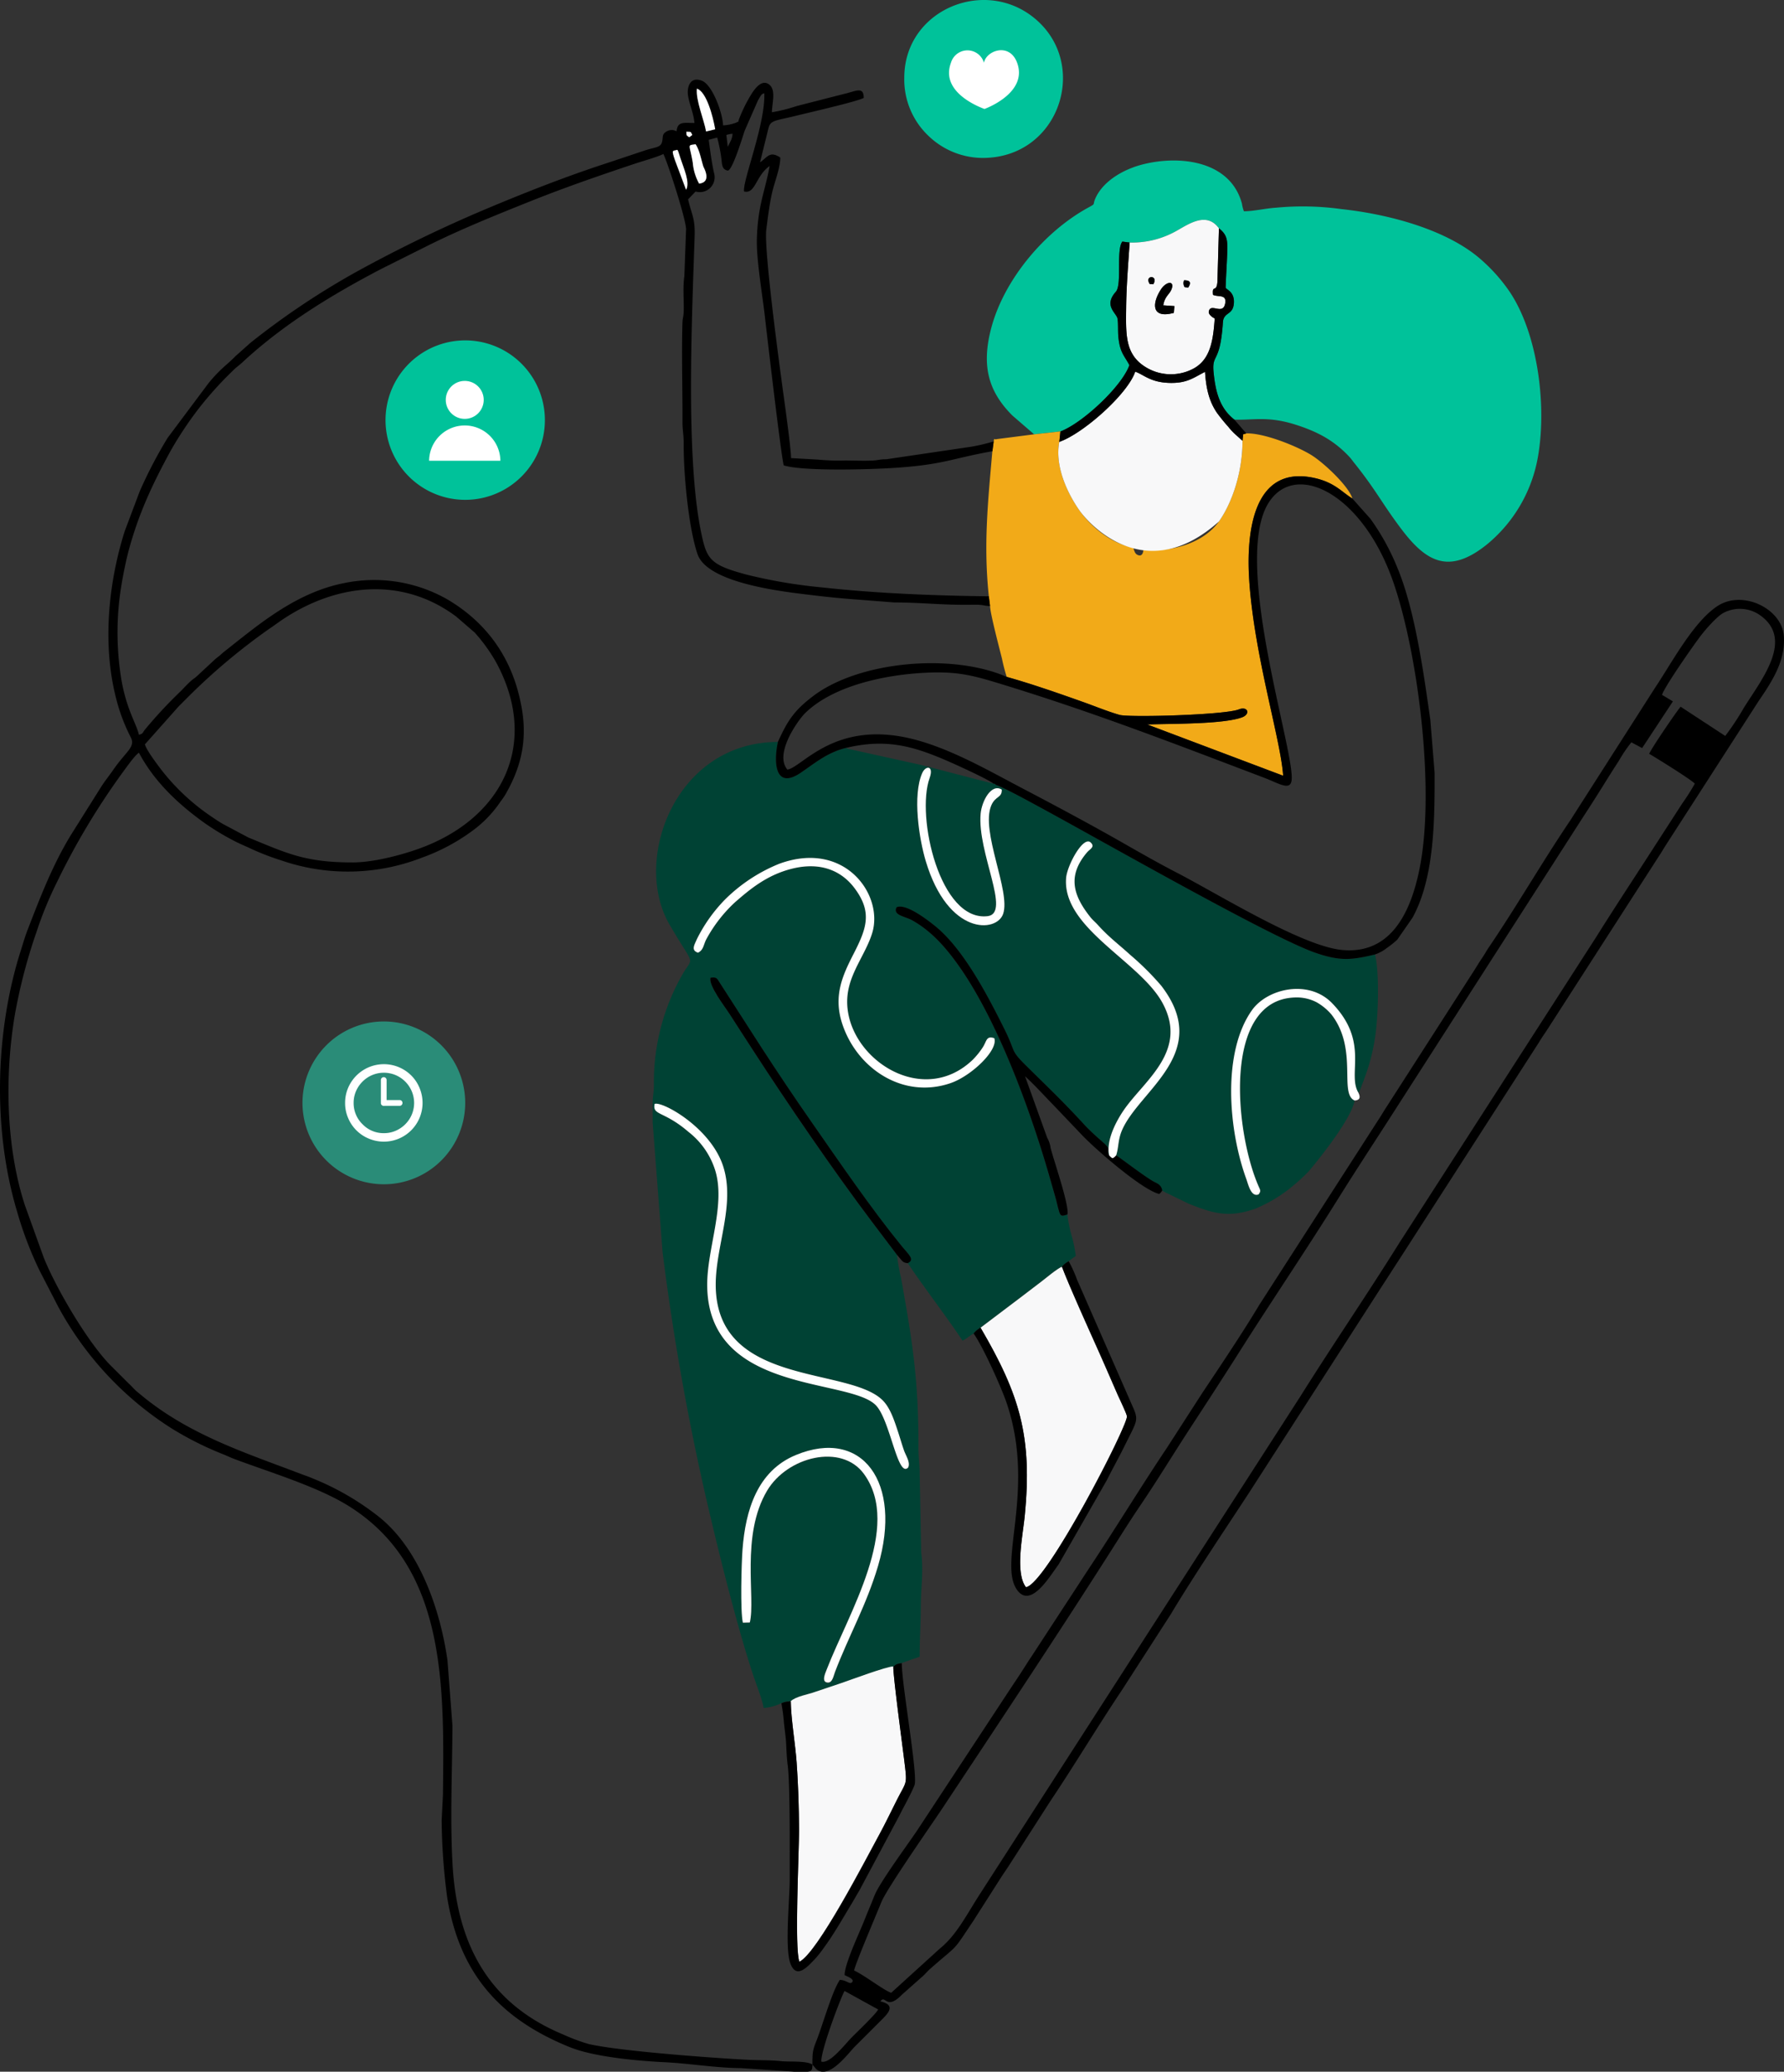<svg xmlns="http://www.w3.org/2000/svg" width="435.999" height="506.042" viewBox="0 0 435.999 506.042">
  <rect x="0" y="0" width="435.999" height="506.042" fill="#333333" stroke="none"/>
  <g id="Group_5321" data-name="Group 5321" transform="translate(8904.001 20919.002)">
    <g id="Group_5289" data-name="Group 5289" transform="translate(-8904 -20899.545)">
      <g id="Group_5090" data-name="Group 5090">
        <path id="Path_1644" data-name="Path 1644" d="M4659.52,5482.56l-1.687.043c-.657-2.854-.349-14.409-.083-17.889.727-9.5,3.574-19.143,13.013-23.049,16.231-6.718,26.129,6.639,20.1,27.1-2.809,9.521-7.175,17.091-10.516,25.892-.38,1-.626,2.615-1.738,2.575-1.676-.059-.65-2.236-.3-3.157,5.273-13.69,18.552-34.876,9.1-47.817-5.491-7.515-18.707-4.229-23.665,4.115-6.5,10.943-2.769,26.188-4.219,32.188Zm-8.5-110.624a19.137,19.137,0,0,0-6.486-9.247c-6.006-5.18-8.847-3.95-8.282-6.816,1.684-.811,13.693,5.688,16.767,15.24,2.991,9.294-1.819,19.391-1.824,28.878-.011,25.05,32.468,19.937,40.8,28.269,1.87,1.871,2.838,4.919,3.806,7.849.489,1.482.9,2.966,1.413,4.41.473,1.334,1.593,2.89,1.017,4.143-2.6,2.731-4.391-11.709-7.959-15.254-6.73-6.686-41.147-2.705-41.159-29.416,0-8.953,4.607-19.643,1.907-28.062Zm-4.166-53.013c-1.717-.614-.927-1.788-.239-3.37a37.922,37.922,0,0,1,6.91-9.687,40.052,40.052,0,0,1,13.182-8.665c16.047-5.88,25.573,7.6,22.733,16.891-1.635,5.35-5.784,9.943-6.1,16-.734,14.048,18.061,27.03,30.66,14.979a19.1,19.1,0,0,0,2.47-3.062c.961-1.47.828-2.892,2.8-2.2,1.019,2.931-5.62,9.219-10.653,10.959-11.654,4.028-22.978-3.593-26.528-14.561-2.2-6.789.126-11.787,2.811-17.028,3.172-6.194,4.616-10.155.226-16.016-3.126-4.175-8.23-6.563-15.431-4.726-6.088,1.554-10.216,5.057-13.739,8.117a34.908,34.908,0,0,0-7.119,9.183c-.668,1.365-.638,2.535-1.979,3.185Zm74.243-39.848c.056,2.085-1.551,1.5-2.553,3.839-2.711,6.321,4.766,20.971,2.894,26.5-1.578,4.66-13.464,5.329-18.915-12.876-1.646-5.5-3.262-16.04-.873-21.491.862-1.967,2.907-1.853,1.811,1.211-3.356,9.374,2.518,35.126,14.184,33.727,5.813-.7-2.6-15.524-1.705-25.06.29-3.074,2.62-7.434,5.16-5.854Zm-53.851,223.142a4.565,4.565,0,0,1,2.29-.443c1.323-1.23,4.175-1.665,6.029-2.285,2.173-.726,4.14-1.387,6.321-2.128,2.115-.719,11.235-4.126,12.7-4.049.76-.715,1-.663,2.081-.914l4.37-1.52c0-4.434.275-8.183.28-12.827.006-3.667.7-8.168.09-12.6l-.366-19.151c.013-2.35-.3-3.833-.3-6.4.021-16.965-1.485-26-4.246-41.488a55.8,55.8,0,0,1-1.021-5.7l-6.139-8.113c-9.376-12.429-20.6-28.823-29.109-41.965-1.859-2.871-3.723-5.725-5.606-8.677-1.123-1.759-5.263-7.048-4.7-8.919,1.424-.212,1.552.08,2.233,1.194l10.272,15.955c4,6.154,7.892,11.96,12.059,17.935,6.88,9.862,14.594,21.2,22.206,30.527,1.607,1.972,3.253,3.252,1.429,4.1,4.031,6,9.021,12.392,13.4,18.934,1.063-.562,1.646-1.136,2.68-1.748a5.707,5.707,0,0,1,1.705-1.415l9.8-7.415c1.631-1.233,3.241-2.472,4.954-3.78,1.179-.9,4.017-3.29,5.133-3.7a5.246,5.246,0,0,1,1.649-1.324c.58-.466,1.241-.959,1.749-1.3a33.43,33.43,0,0,0-1.041-5.076,31.753,31.753,0,0,1-1-5.071c-1.542.5-1.712.474-2.151-1.1-.306-1.1-.479-1.965-.773-3.008-.548-1.93-1.057-3.707-1.626-5.672-4.707-16.237-12.692-37.91-22.194-51.21-3.177-4.446-6.634-8.315-11.257-10.887-1.706-.948-4.747-1.195-3.769-3.154,2.382-1.07,8.094,3.525,9.369,4.548,6.971,5.594,12.867,16.953,17,25.24,2.881,5.777,1.262,4.928,5.325,8.944,5.123,5.063,8.983,8.7,14.044,14.221,2.22,2.42,4.715,4.373,5.39,5.1,1.242,1.332.051,1.331.831,2.555-.881-3.993,2.22-9.186,3.863-11.481,5.051-7.049,15.5-14.241,9.11-25.842-5.578-10.131-24.537-18.235-23.5-30.459.267-3.134,4.261-10.457,6.043-8.592,1.063,1.041-.255,1.57-.9,2.327-4.856,5.681-3.509,10.469.771,15.851.609.767,1.2,1.214,1.849,1.931,2.693,2.992,5.166,4.79,7.882,7.278a67.482,67.482,0,0,1,7.6,7.548c12.645,16.422-5.4,25.5-9.6,35.333-1.02,2.393-.775,4.229-1.423,6.11.869.477,6.008,4.474,8.819,6.19,1.054.644,2.172.826,2.454,2.356a8.112,8.112,0,0,0,1.4.773l5.1,2.477c6.239,2.5,9.867,3.428,16.182,1.235a35.1,35.1,0,0,0,9.424-5.723,43.308,43.308,0,0,0,3.774-3.508c3.252-3.89,10.271-12.762,11.155-17.2-3.944-1.588.9-12.507-5.7-21.008A13.509,13.509,0,0,0,4798,5331a10.615,10.615,0,0,0-5.466-1.138c-17.43.777-14.524,32.571-8.747,45.948.485,1.124.709,1.3.069,2.141-1.848.72-2.478-2.318-3.033-3.854-4.41-12.18-5.842-30.945,1.436-41.163,3.74-5.252,13.815-7.622,19.564-1.689,9.194,9.489,3.642,17.208,6.416,21.842.266-.306.114.021.461-.706.074-.156.263-.712.311-.854.317-.906.427-1.08.723-1.9.41-1.136.847-2.409,1.235-3.717a50.056,50.056,0,0,0,1.617-8.288c.528-4.664.792-14.069-.268-18.285-5.91,1.418-8.587,1.63-14.507-.393-10.852-3.709-53.038-27.812-66.926-35.319-2.12-1.145-9.471-5.2-11.2-5.688l-.293-.306h-.29l-8.8-2.264c-3.02-.776-6.09-1.6-9.027-2.334l-17.175-3.8a4.2,4.2,0,0,1-.478-.1l-.642-.229c-4.626,1.112-7.915,3.988-11.08,6.1-6.1,4.075-6.633-2.287-5.51-7.566-25.018,0-35.675,28.764-26.511,44.558,6.154,10.606,5.941,7.585,3.282,12.047a53.086,53.086,0,0,0-7.08,27c.018,2.044-.3,2.768-.3,4.647v4.681l2.424,31.658a603.8,603.8,0,0,0,11.92,65.567c2.633,11.131,6.785,27.522,10.387,38.262.567,1.689,2.241,5.982,2.37,7.536a11.541,11.541,0,0,0,4.366-1.187Z" transform="translate(-4476.277 -5105.662)" fill="#004234" fill-rule="evenodd"/>
        <path id="Path_1646" data-name="Path 1646" d="M7021.04,1206.16l6.418-.7c5.4-2.028,15.05-11.039,16.861-16.206-1.333-2.5-2.282-2.992-2.691-6.88-.136-1.293-.013-3.4-.208-4.473-.256-1.409-3.471-3.132-.416-6.56,1.571-1.764.047-10.243,1.592-12.263l1.794.239a22.176,22.176,0,0,0,11.821-3.061c3.121-1.787,7.111-4.341,9.994-.415,2.114,1.657,2.138,3.01,2.015,6.321-.1,2.737-.293,5.43-.381,8.157.181.543,2.175.965,2.019,3.734-.163,2.888-2.148,2.225-2.616,4.228-.052.221-.1,1.069-.126,1.348-.745,9.389-2.685,6.739-2.213,11.465.462,4.624,1.462,8.669,5.077,11.478,4.646.166,8.225-.938,15.114,1.281,5.428,1.748,9.4,3.93,13.074,7.9a14.3,14.3,0,0,1,.9,1.137c5.407,6.7,6.9,9.983,11.525,16.148,6.1,8.141,11.685,11.643,21.187,3.957a35.577,35.577,0,0,0,12.4-21.39c2.286-13.156-.269-31.552-7.828-41.537a41.471,41.471,0,0,0-6.005-6.521c-8.184-7.278-22.376-11.132-34.2-12.4a68.8,68.8,0,0,0-15.971-.342c-2.514.154-5.537.874-7.865.874a8.3,8.3,0,0,1-.479-1.851c-2.808-10.492-15.184-11.936-24.345-9.573-4.727,1.219-9.382,4.008-11.309,7.918-1.086,2.207.194,1.447-2,2.656-10.719,5.893-20.522,17.62-23.624,29.394-2.366,8.982-.873,15.3,5.172,21.344Z" transform="translate(-6768.307 -1119.529)" fill="#00c29a" fill-rule="evenodd"/>
        <path id="Path_1648" data-name="Path 1648" d="M7017.57,3063.68l-9.028,1.158c-1.119.275-.588-.542-.866.58l-.318,2.4c-1.066,12.292-2.2,22.873-.857,35.428l.3,2.37c.017,1.777,2.33,10.522,2.9,12.817a45.81,45.81,0,0,0,1.165,4.493c6.082,1.706,12.572,3.974,18.548,6.089,2.943,1.042,6.14,2.364,9.036,3.194,2.322.667,25.655.034,29.152-1.34,2.2-.864,2.936,1.15.767,1.945-4.67,1.71-17.507,1.521-23.15,1.735l33.217,12.522c-.6-8.906-7.046-29.236-8.285-47.639-.745-11.077.594-28.694,16.222-25.02,4.759,1.119,6.5,3.461,8.973,4.937-.87-2.99-7.1-8.862-10.208-10.717-3.756-2.244-11.5-5.3-15.719-5.177l-.765.213-.17,1.582c.036,7.288-2.324,14.86-5.739,19.7-3.336,4.73-10.385,7.562-18.473,6.962-.058.846-.411,1.682-1.4,1.231-.714-.324-.779-.963-1.089-1.789-5.933-1.136-10.675-5.612-13.121-9.071-2.61-3.69-6.149-10.512-4.938-16.766l.266-2.542Z" transform="translate(-6764.836 -2977.051)" fill="#f2aa18" fill-rule="evenodd"/>
        <path id="Path_1650" data-name="Path 1650" d="M86.1,756.674c-11.747,0-16.223-2.356-25.385-6.076l-6.277-3.336c-1.071-.638-1.809-1.121-2.831-1.83A52.89,52.89,0,0,1,39.162,733.7c-.923-1.236-3.366-4.448-3.745-5.868l8.229-9.249,2.913-2.913A151.96,151.96,0,0,1,65.6,699.754c1.273-.84,2.143-1.529,3.434-2.392,13.154-8.792,29.189-10.652,42.459-.74l4.533,3.915a41.627,41.627,0,0,1,5.139,7.1c10.916,19.927,1.768,38.844-19.947,46.09-3.9,1.3-10.074,2.95-15.111,2.95ZM197.266,1052.06h-3.1c-.2-.012-.382-.026-.53-.043l-12.561-.839c-6.115-.04-12.494-1.139-18.657-1.443-6.757-.333-17.242-1.29-23.134-3.667-16.959-6.841-27.011-17.87-30.007-36.7a150.664,150.664,0,0,1-1.335-18.765l.31-6.113c.337-27.28.657-55.765-22.964-70.569-7.741-4.851-19.692-8.377-28.277-11.632-.8-.3-1.485-.659-2.454-1.042A79.217,79.217,0,0,1,43.4,895.8c-.748-.442-1.267-.743-1.988-1.217a80.59,80.59,0,0,1-27.165-29.349L9.685,856.4a90.031,90.031,0,0,1-5.543-14.56c-6.206-20.823-5.062-44.859.942-63.646.6-1.878.958-3.219,1.661-5.039,3.067-7.934,6.076-15.762,10.483-23.018l7.643-12.166c.973-1.463,1.809-2.467,2.8-3.9,3.159-4.59,5.529-5.57,4.273-7.986A44.509,44.509,0,0,1,28.3,716.3c-3.337-13.217-1.725-28.235,2.195-40.578l3.669-9.732a110.644,110.644,0,0,1,6.8-13.012l10.1-13.5c3.022-3.609,4.134-4.066,6.571-6.538l3.541-3.159a188.477,188.477,0,0,1,26-17.409,340.232,340.232,0,0,1,31.393-15.217c9.546-4.009,19-7.745,28.9-11.012,3.464-1.144,6.741-2.244,10.053-3.348,2.7-.9,4.055-.652,4.339-2.361.193-1.164-.045-1.6.96-2.253a2.436,2.436,0,0,1,2.53-.084c.208-2.5,1.818-2.039,4.37-2.039-.2-2.34-1.161-4.3-1.559-6.62-.336-1.964.407-4.892,3.4-3.687,2.63,1.058,5.086,8.059,5.149,10.889a10.392,10.392,0,0,0,3.145-.641c1.075-.557.3.158.871-1.168a36.444,36.444,0,0,1,3.14-6.182c.883-1.31,2.62-3.493,4.344-1.769,1.434,1.434.443,4.5.443,6.557a39.646,39.646,0,0,0,6.059-1.515l11.6-2.97c2.873-.651,4.777-1.932,4.777.99-1.721.911-13.581,3.618-16.372,4.311-5.38,1.336-6.441,1.038-6.951,3.245l-2.021,8.175c1.791-1.2,2.347-2.91,4.952-1.165,0,2.533-1.373,5.888-1.984,8.5-.66,2.827-1.06,6.184-1.434,9.053-.625,4.795,3.133,32.391,3.8,37.413.345,2.614,2.243,15.823,2.243,18.44l6.62.371a51.867,51.867,0,0,0,6.488.212c2.232,0,4.8.12,6.993,0,1.326-.072,1.587-.307,3.2-.3l20.815-3.072a48.206,48.206,0,0,0,5.421-1.289l-.318,2.4c-10.092,1.784-11.781,3.262-23.878,4.063-5.927.393-22.169.885-27.12-.6-.683-2.464-4.288-33.551-4.651-36.7-.608-5.264-2.063-13.63-1.917-18.682.241-8.311,2.063-11.738,3.113-17.746-3.428,2.4-3.423,6.893-6.244,6.224-.443-2.461,5.233-16.423,4.946-23.99-.7.191-.659.229-1.561,1.763l-3.2,7.29c-.374,1-2.934,9.654-4.139,9.833-1.645-.289-1.373-1.728-1.678-3.576a40.2,40.2,0,0,0-.929-4.5l-2.075.551c.352,2.65.747,5.766,1.336,8.264A3.628,3.628,0,0,1,170,592.8l-1.836,1.905c.862,3.781,1.749,4.544,1.6,9.03-.686,20.481-2.167,53.981,1.539,72.079,1.386,6.768,2.081,8.117,11.045,10.533a124.251,124.251,0,0,0,18.489,3.145c13.252,1.46,27.348,2.018,40.826,2.178l.3,2.37c-1.451,0-1.444-.257-2.913-.3-.944-.028-1.969.009-2.923.01-6.614,0-11.443-.578-17.488-.573l-11.082-.862c-3.833-.3-7.326-.708-10.809-1.134-6.718-.821-23.958-2.947-26.288-9.835-2.182-6.452-3.416-19.518-3.369-26.927.014-2.221-.309-3.237-.3-5.529.041-7.883-.242-16.064-.008-23.9.043-1.438.267-1.456.31-2.894.084-2.8-.25-5.877.159-8.58l.426-11.541c-.066-2.49-4.364-15.877-5.547-18.341-1.672.8-4.879,1.674-6.737,2.294-8.624,2.874-17.307,5.868-25.723,9.234-8.313,3.325-16.58,6.649-24.632,10.616L93.386,611.6c-12.115,6.306-24.126,13.608-34.156,22.94-.872.811-1.43,1.119-2.335,2.035a86.771,86.771,0,0,0-8.291,9.187,89.129,89.129,0,0,0-6.974,10.5c-4.442,8.153-7.816,15.337-10.3,24.659a98.718,98.718,0,0,0-2.089,11.02,70.66,70.66,0,0,0,.466,20.322c1.3,7.257,3.584,10.385,4.247,13.231,1.055-.282.846-.461,1.421-1.2a110.953,110.953,0,0,1,8.7-9.36c.9-.9,1.694-1.8,2.624-2.62.621-.547.83-.583,1.458-1.164l3.928-3.647a12.476,12.476,0,0,1,1.426-1.2c.516-.417.671-.628,1.248-1.082,3.849-3.025,7.536-6.06,11.583-8.808,5.364-3.643,11.133-6.655,17.684-7.951a36.16,36.16,0,0,1,25.074,3.827c9.637,5.595,16.43,14.45,18.5,27.239,1.309,8.1-.612,14.543-4.118,20.62A16.032,16.032,0,0,1,122.4,741.7a28.588,28.588,0,0,1-6,6.53,47.96,47.96,0,0,1-13.156,7.236A49.9,49.9,0,0,1,68.8,756.2a62.772,62.772,0,0,1-7.366-2.83c-1.3-.624-2.393-1.051-3.593-1.65a60.528,60.528,0,0,1-9.363-5.784c-5.8-4.356-11.061-9.521-14.523-16.064-1.082.725-3,3.52-3.954,4.785a175.778,175.778,0,0,0-16.05,26.772A91.674,91.674,0,0,0,8.942,773.6a132.884,132.884,0,0,0-5.361,20.566c-2.52,15.271-2.017,32.434,2.519,46.3L10.656,853.1c2.836,7.2,10.654,20.664,16.38,26.442l4.373,4.366c.844.743,1.353,1.462,2.216,2.153s1.354,1.134,2.247,1.831C47.281,896.8,60.1,900.93,73.41,905.992c1.222.465,2.01.708,3.163,1.206a65.515,65.515,0,0,1,16.191,9.445c9.682,7.815,14.814,22.354,16.6,34.964l1.217,15.97c-.065,11.377-.593,22.469,0,33.505,1.037,19.481,8.563,34.181,26.922,41.826a47.737,47.737,0,0,0,6.356,2.383c7.315,1.7,29.579,3.373,38.966,3.856,2.623.135,5.525.042,8.115.333,1.869.209,6.141-.157,7.617.831-.03,1.342-.176,1.651-1.284,1.748ZM166.31,584.707c.789,2.419,2.4,5.945,1.36,7.663l-2.7-7.2c-.961-2.75-.384-2.142-.21-2.394C165.8,582.716,165.4,581.915,166.31,584.707Zm5.589,1.99c.094.3,2.182,3.788-1.038,4.174a12.8,12.8,0,0,1-1.552-5.119c-.8-4.692-1.445-4.17.692-4.5.983,1.465,1.326,3.648,1.9,5.448Zm7.132-8.011a4.357,4.357,0,0,1-.4,1.64l-.766,1.564-.345-2.906a7.321,7.321,0,0,1,1.51-.3Zm-10.346.7c-.042.031-.186.11-.271.156-.777-.572-.616-.388-.681-1.347,1.4.054.969-.065,1.459.784ZM179.031,578.686Zm-6.472-.552c-.48-2.8-2.579-7.732-2.236-10.465,2.343.749,3.927,6.8,4.466,9.929Z" transform="translate(-0.002 -565.475)" fill-rule="evenodd"/>
        <path id="Path_1651" data-name="Path 1651" d="M5772.84,4616c-.19-2.729,5-16.317,5.675-17.261l8.2,4.519c-.393.99-5.617,5.946-6.562,6.936C5778.2,4612.24,5774.9,4616.54,5772.84,4616Zm.683,2.464h-.5a2.478,2.478,0,0,1-1.433-.646l-.94-1.1c0-3.229.1-3.542,1.042-5.95,1.52-3.891,3.753-11.888,5.659-14.733,1.665.037,2.38,1.18,2.959.6.789-.789-1.2-1.453-1.793-1.766,0-2.737,3.543-10.168,4.7-13.067.848-2.119,1.731-4.21,2.618-6.414,1.288-3.2,8.32-12.719,10.508-16l22.779-34.609c.659-.985,1.09-1.631,1.749-2.621,1.234-1.85,2.219-3.486,3.437-5.3l13.927-21.32c6.489-9.772,12.579-19.794,19.106-29.542l8.68-13.46c4.313-6.444,9.919-14.8,13.854-21.393l29.439-45.719c.591-.891,1.052-1.741,1.686-2.685l20.742-32.276c.611-.912,1.071-1.688,1.69-2.679s1.092-1.6,1.712-2.658c.606-1.028,1.065-1.656,1.726-2.643,6.535-9.765,12.419-19.926,18.992-29.657l20.683-32.336c4.167-6.208,9.363-16.1,15.252-20,6.183-4.091,15.75.58,16.261,7.245.393,5.132-1.934,9.464-4.419,13.336-.606.943-1.123,1.683-1.752,2.618l-22.492,34.9c-.649.992-1.042,1.726-1.685,2.685l-27.731,43.056c-.662.986-1.121,1.616-1.727,2.644l-34.57,53.7c-1.167,1.759-2.236,3.493-3.44,5.3l-32.856,51.041c-5.934,9.066-13.793,20.743-19.068,29.579l-12.1,18.774c-5.942,8.874-11.412,18.051-17.363,26.916l-10.369,16.14c-.627.936-1.145,1.675-1.75,2.619l-6.814,10.665c-5.307,7.906-3.195,5.207-10.5,11.639-.843.743-1.352,1.463-2.217,2.153l-4.632,4.106c-3.974,4.072-3.991-.13-5.315,1.677,3.588.835,2.254,2.563.51,4.3l-6.849,6.842c-1.49,1.591-4.66,5.781-7.4,6.031Zm204.76-336.319c.831-2.312,7.417-11.683,9.176-14.045,1.281-1.721,4.046-4.918,5.74-5.912a8.608,8.608,0,0,1,8.741.3c8.918,5.91.655,15.917-3.66,22.836a63.33,63.33,0,0,1-4.539,6.861l-10.907-7.138c-1.044,1.217-7.206,10.246-7.677,11.514.448.207,10.4,6.336,11.146,7.287a54.245,54.245,0,0,1-3.09,4.863l-9.03,13.973c-4.063,6.268-8.035,12.317-11.977,18.616l-48.158,74.779c-7.875,12.617-16.183,24.735-24.1,37.358l-78.3,121.533c-3.362,5.2-5.726,10.083-9.873,13.435l-11.875,10.786c-1.88-.661-6.5-4.276-9.063-5.451.531-2.216,5.2-13.073,6.662-16.7,1.361-3.368,12.387-19.1,15.049-23.117,13.715-20.7,29.05-43.718,42.407-64.784,1.938-3.057,3.873-6.1,5.963-9.184,4.082-6.023,7.925-12.362,11.994-18.6s8.063-12.367,12-18.586c7.926-12.513,16.271-24.8,24.1-37.351,3.936-6.306,7.891-12.349,11.954-18.645l47.847-74.488c2.032-3.112,4.072-6.31,6.008-9.441,1.008-1.629,1.9-3,2.945-4.632a35.373,35.373,0,0,1,3.03-4.467l2.635,1.4,7.516-11.4Z" transform="translate(-5572.104 -4131.881)" fill-rule="evenodd"/>
        <path id="Path_1652" data-name="Path 1652" d="M7517.37,2655.43c-1.211,6.253,2.33,13.075,4.938,16.766,2.446,3.459,16.206,18.673,34.088,2.666,3.415-4.842,5.775-12.414,5.739-19.7l-1.875-1.684a13.751,13.751,0,0,1-1.534-1.669,45.531,45.531,0,0,1-2.873-3.539c-1.882-2.812-2.6-5.846-2.871-9.942-2.844,1.439-4.363,2.781-8.563,2.7-4.753-.095-6.356-2-8.5-2.748C7534.14,2643.66,7523.33,2653.34,7517.37,2655.43Z" transform="translate(-7258.485 -2566.953)" fill="#f8f8f9" fill-rule="evenodd"/>
        <path id="Path_1653" data-name="Path 1653" d="M6964.87,9007.72c9.6,16.394,12.7,26.615,10.8,46.014-.471,4.787-2.418,13.871.31,17.377,4.976-.747,25.046-39.75,24.671-41.773-.146-.79-1.857-4.314-2.3-5.332-1.509-3.438-2.985-6.885-4.528-10.333-2.258-5.049-7.329-16.24-9.054-20.847-1.116.41-3.955,2.8-5.132,3.7-1.714,1.307-3.324,2.546-4.956,3.778Z" transform="translate(-6725.233 -8702.866)" fill="#f8f8f9" fill-rule="evenodd"/>
        <path id="Path_1654" data-name="Path 1654" d="M5617.09,11840.5c.045,4.321,1.106,10.348,1.434,15.019.378,5.4.558,10.891.579,16.324s-1.163,29.247.1,32.273c4.343-2.072,15.952-24.5,19.522-31.066,1.428-2.627,2.806-5.491,4.224-8.313,2.5-4.971,2.643-3.591,1.875-9.8-.5-4.091-2.67-20.13-2.681-22.9-1.464-.078-10.583,3.33-12.7,4.049-2.181.74-4.147,1.4-6.32,2.128C5621.27,11838.9,5618.41,11839.3,5617.09,11840.5Z" transform="translate(-5423.824 -11444.439)" fill="#f8f8f9" fill-rule="evenodd"/>
        <path id="Path_1656" data-name="Path 1656" d="M5514.64,3452.6c-3.3-3.88,2.644-12.128,4.327-13.78,6.92-6.783,19.774-9.452,29.755-9.891,7.117-.312,10.845.552,17.092,2.449,23.325,7.081,43.244,14.827,65.346,23.218,3.506,1.331,6.191,3.152,6.672.844,1.248-5.992-14.409-52.748-5.833-67.6,6.315-10.936,23.046-3.087,30.7,18.9,6.032,17.336,10.28,50.547,6.488,69.818-2.08,10.574-6.869,21.268-19.01,20.1-9.83-.95-30.149-13.591-40.232-18.808-4.277-2.213-8.521-4.61-12.584-6.935-8.3-4.747-16.936-9.363-25.491-13.843-7.93-4.152-17.713-9.848-27.217-12.082-18.667-4.387-26.43,7.106-30.013,7.61Zm53.6-22.645c-13.421-5.858-36.071-3.846-47.32,4.7-4.616,3.508-6.237,5.966-8.6,11.2-1.121,5.279-.588,11.64,5.509,7.564,3.166-2.115,6.456-4.992,11.082-6.1,10.283-2.478,17.111-.287,26.222,3.778,1.516.677,8.766,3.978,9.9,4.952h.292l.291.306c1.732.485,9.083,4.544,11.2,5.689,13.886,7.507,56.075,31.609,66.925,35.318,5.92,2.023,8.6,1.811,14.507.393a9.6,9.6,0,0,0,2.861-1.553,22.081,22.081,0,0,0,2.591-2.069l3.7-5.328c5.373-9.739,5.436-23.749,5.419-35.383l-1.046-12.937c-1.616-11.312-3.733-26.923-8.117-37.326a56.944,56.944,0,0,0-6.531-11.821l-4.416-4.955c-2.468-1.476-4.214-3.817-8.973-4.936-15.627-3.675-16.966,13.943-16.221,25.02,1.238,18.4,7.688,38.733,8.285,47.638l-33.216-12.521c5.644-.214,18.48-.025,23.15-1.735,2.17-.8,1.434-2.809-.768-1.946-3.5,1.374-26.83,2.007-29.153,1.34-2.894-.831-6.092-2.153-9.035-3.194-5.969-2.119-12.459-4.389-18.539-6.089Z" transform="translate(-5322.208 -3284.077)" fill-rule="evenodd"/>
        <path id="Path_1657" data-name="Path 1657" d="M8010.05,1583.51c-5.588,1.515-5.345-2.4-3.142-5.756,1.3-1.971,3.363-2.171,2.6-.078-.49,1.349-1.666,1.7-2.053,3.985l2.73.189Zm2.647-6.282a1.783,1.783,0,0,1-.146-1.671c1.687-.027,1.69.735,1.007,1.764Zm-8.539-.767c-1.44-2.232,2.274-2.263.875.051Zm-4.907-10.131c-.356,5.373-.8,10.533-.861,15.954-.074,6.073-.217,10.5,3.534,13.6a11.735,11.735,0,0,0,12.964,1.211c3.984-2.186,4.772-6.579,5.14-12.189-.06-.054-.161-.2-.193-.144-.01.017-1.37-.755-1.248-1.546.346-2.266,3.367.873,3.967-1.854.556-2.521-1.641-1.64-2.933-2.263-.278-2.634.871-.373,1.076-3.2l.368-13.048c-2.883-3.926-6.873-1.372-9.993.415a22.179,22.179,0,0,1-11.822,3.064Z" transform="translate(-7723.17 -1526.543)" fill="#f8f8f9" fill-rule="evenodd"/>
        <path id="Path_1659" data-name="Path 1659" d="M6936.94,8955.66c1.725,4.607,6.8,15.8,9.055,20.85,1.542,3.446,3.019,6.894,4.527,10.334.447,1.016,2.157,4.54,2.3,5.331.376,2.023-19.695,41.026-24.672,41.772-2.727-3.5-.78-12.59-.31-17.377,1.908-19.4-1.2-29.621-10.794-46.012a5.735,5.735,0,0,0-1.7,1.413c2.268,3.136,6.888,13.34,8.213,17.364,6.953,21.114-2.374,38.748,2.451,45.324,3.28,4.471,7.764-3.053,10.129-6.3l11.776-20.562c1.433-2.865,2.942-5.537,4.374-8.443,2.9-5.891,3.471-6.09,2.028-9.318l-13.68-31.184a31.725,31.725,0,0,0-2.043-4.519,5.234,5.234,0,0,0-1.65,1.321Z" transform="translate(-6677.409 -8665.713)" fill-rule="evenodd"/>
        <path id="Path_1660" data-name="Path 1660" d="M5577.84,11806.5c.011,2.765,2.176,18.808,2.681,22.895.767,6.214.62,4.835-1.875,9.8-1.417,2.823-2.8,5.687-4.225,8.313-3.569,6.566-15.178,29-19.521,31.065-1.259-3.025-.076-26.842-.1-32.273s-.2-10.923-.58-16.324c-.328-4.671-1.388-10.7-1.435-15.018a4.577,4.577,0,0,0-2.29.442,45.319,45.319,0,0,1,.635,4.921c.158,1.405.462,3.468.528,5.008.06,1.413.17,3.642.374,5.161.62,4.626.484,22.078.5,27.462.02,5.226-1.243,16.886.118,20.857,1.456,4.245,4.323.8,5.932-.823a27.687,27.687,0,0,0,2.442-3.092c2.292-3.107,4.521-7.055,6.527-10.369.769-1.269,1.287-2.217,2.044-3.493l9.739-18.227c1.136-2.288,2.724-5.016,3.687-7.4.912-2.257-3.106-24.5-3.106-29.824C5578.84,11805.8,5578.6,11805.7,5577.84,11806.5Z" transform="translate(-5359.527 -11418.807)" fill-rule="evenodd"/>
        <path id="Path_1661" data-name="Path 1661" d="M7541.44,1624.33l-1.794-.239c-1.544,2.02-.02,10.5-1.592,12.263-3.055,3.428.16,5.152.416,6.561.2,1.075.073,3.179.21,4.473.409,3.887,1.357,4.384,2.69,6.88-1.811,5.167-11.457,14.178-16.86,16.206l-.266,2.542c5.962-2.09,16.768-11.771,18.555-17.155,2.14.746,3.743,2.654,8.5,2.748,4.2.083,5.719-1.259,8.562-2.7.273,4.1.989,7.13,2.872,9.942a45.232,45.232,0,0,0,2.873,3.539,13.721,13.721,0,0,0,1.534,1.668l1.875,1.684.17-1.582.765-.214-2.914-3.365c-3.614-2.809-4.615-6.854-5.077-11.478-.472-4.725,1.469-2.075,2.213-11.464.022-.279.074-1.128.127-1.348.467-2,2.452-1.34,2.616-4.228.156-2.769-1.838-3.191-2.019-3.734.086-2.727.278-5.42.379-8.157.124-3.311.1-4.664-2.014-6.321l-.367,13.048c-.207,2.823-1.355.562-1.078,3.2,1.292.623,3.489-.259,2.934,2.263-.6,2.727-3.621-.412-3.968,1.854-.122.791,1.239,1.563,1.248,1.546.033-.057.133.09.194.144-.371,5.61-1.158,10-5.142,12.189a11.733,11.733,0,0,1-12.962-1.211c-3.751-3.1-3.609-7.527-3.536-13.6C7540.64,1634.86,7541.08,1629.7,7541.44,1624.33Z" transform="translate(-7265.359 -1584.537)" fill-rule="evenodd"/>
        <path id="Path_1662" data-name="Path 1662" d="M6404.9,6511.45c.448-2.292-3.371-13.212-4.138-16.3a6.6,6.6,0,0,0-.814-2.4l-5.425-15.052c2.566,2.353,4.535,4.585,6.991,7.094l7.041,7.386c3.425,3.556,14.634,13.309,18.775,14.273a2.907,2.907,0,0,0,.728-.874c-.281-1.532-1.4-1.713-2.454-2.356-2.812-1.717-7.95-5.714-8.818-6.191-.857.873-.887.855-1.7,0-.781-1.224.412-1.223-.832-2.555-.675-.724-3.17-2.676-5.389-5.1-5.061-5.518-8.921-9.158-14.044-14.221-4.063-4.017-2.444-3.167-5.326-8.945-4.133-8.287-10.031-19.645-17-25.239-1.276-1.025-6.988-5.619-9.37-4.549-.979,1.96,2.063,2.207,3.767,3.155,4.624,2.573,8.082,6.441,11.258,10.886,9.5,13.3,17.488,34.973,22.194,51.211.569,1.964,1.079,3.74,1.625,5.67.3,1.045.468,1.908.775,3.009C6403.19,6511.92,6403.36,6511.96,6404.9,6511.45Z" transform="translate(-6144.013 -6234.268)" fill-rule="evenodd"/>
        <path id="Path_1663" data-name="Path 1663" d="M4928.85,6113.7c1.337-.645,1.314-1.822,1.984-3.185a34.868,34.868,0,0,1,7.119-9.184c3.523-3.061,7.651-6.563,13.739-8.117,7.2-1.838,12.3.552,15.43,4.726,4.391,5.861,2.947,9.823-.226,16.017-2.685,5.241-5.008,10.239-2.811,17.028,3.553,10.968,14.875,18.589,26.529,14.56,5.032-1.74,11.671-8.029,10.654-10.959-1.975-.685-1.843.737-2.8,2.206a19.122,19.122,0,0,1-2.472,3.064c-12.6,12.051-31.395-.93-30.66-14.979.316-6.062,4.465-10.655,6.1-16,2.839-9.29-6.687-22.771-22.734-16.893a40.1,40.1,0,0,0-13.181,8.665,37.98,37.98,0,0,0-6.912,9.688C4927.92,6111.92,4927.13,6113.09,4928.85,6113.7Z" transform="translate(-4758.271 -5900.448)" fill="#fff" fill-rule="evenodd"/>
        <path id="Path_1664" data-name="Path 1664" d="M4647.68,7835.58c-.563,2.867,2.277,1.637,8.282,6.816a19.142,19.142,0,0,1,6.486,9.248c2.692,8.419-1.912,19.11-1.908,28.055.01,26.711,34.429,22.729,41.159,29.415,3.569,3.545,5.363,17.986,7.959,15.254.575-1.253-.544-2.808-1.016-4.141-.512-1.445-.926-2.928-1.415-4.412-.967-2.929-1.935-5.978-3.806-7.848-8.332-8.332-40.811-3.219-40.8-28.269,0-9.487,4.816-19.584,1.825-28.879C4661.38,7841.27,4649.37,7834.77,4647.68,7835.58Z" transform="translate(-4487.704 -7585.379)" fill="#fff" fill-rule="evenodd"/>
        <path id="Path_1665" data-name="Path 1665" d="M5267.61,10322.7c1.45-6-2.285-21.244,4.219-32.188,4.958-8.343,18.173-11.629,23.666-4.115,9.458,12.941-3.822,34.128-9.1,47.816-.354.921-1.381,3.1.295,3.158,1.113.04,1.359-1.576,1.739-2.575,3.341-8.8,7.707-16.37,10.516-25.893,6.034-20.458-3.864-33.815-20.1-27.1-9.438,3.907-12.286,13.544-13.012,23.05-.267,3.48-.575,15.035.083,17.89Z" transform="translate(-5084.363 -9945.848)" fill="#fff" fill-rule="evenodd"/>
        <path id="Path_1666" data-name="Path 1666" d="M7582.06,6050.55c.808.858.84.877,1.7,0,.648-1.881.4-3.717,1.423-6.11,4.191-9.837,22.24-18.91,9.6-35.332a67.2,67.2,0,0,0-7.6-7.548c-2.715-2.487-5.187-4.286-7.881-7.279-.645-.717-1.239-1.165-1.849-1.93-4.28-5.382-5.628-10.171-.771-15.852.646-.756,1.967-1.285.9-2.327-1.781-1.865-5.777,5.458-6.044,8.592-1.035,12.224,17.922,20.328,23.5,30.458,6.389,11.6-4.06,18.793-9.109,25.843C7584.28,6041.37,7581.18,6046.56,7582.06,6050.55Z" transform="translate(-7310.983 -5787.795)" fill="#fff" fill-rule="evenodd"/>
        <path id="Path_1667" data-name="Path 1667" d="M8775.21,7047.82c1.3-.123,1.426-.786.873-1.937-2.775-4.634,2.778-12.352-6.417-21.842-5.749-5.932-15.824-3.562-19.564,1.689-7.277,10.217-5.846,28.982-1.435,41.163.556,1.536,1.186,4.574,3.033,3.854.641-.84.416-1.017-.07-2.141-5.778-13.377-8.684-45.17,8.748-45.949a10.61,10.61,0,0,1,5.465,1.138,13.464,13.464,0,0,1,3.67,3.016C8776.11,7035.31,8771.26,7046.23,8775.21,7047.82Z" transform="translate(-8444.112 -6798.461)" fill="#fff" fill-rule="evenodd"/>
        <path id="Path_1668" data-name="Path 1668" d="M5091.18,7007.03l.276.319c1.074,1.243,1.125,1.615,2.368,1.722,1.825-.852.179-2.132-1.43-4.1-7.612-9.327-15.325-20.666-22.205-30.528-4.167-5.975-8.055-11.782-12.059-17.936l-10.272-15.954c-.681-1.114-.81-1.408-2.233-1.2-.562,1.872,3.578,7.162,4.7,8.92,1.884,2.953,3.748,5.806,5.607,8.677,8.513,13.142,19.734,29.536,29.11,41.965Z" transform="translate(-4871.972 -6719.988)" fill-rule="evenodd"/>
        <path id="Path_1669" data-name="Path 1669" d="M6535.95,5455.56c-2.542-1.584-4.872,2.773-5.159,5.852-.89,9.536,7.52,24.362,1.706,25.061-11.667,1.4-17.54-24.354-14.184-33.728,1.1-3.064-.948-3.179-1.81-1.211-2.389,5.452-.773,15.993.873,21.49,5.452,18.206,17.337,17.538,18.915,12.877,1.872-5.531-5.6-20.18-2.894-26.5C6534.4,5457.06,6536.01,5457.64,6535.95,5455.56Z" transform="translate(-6291.125 -5282.147)" fill="#fff" fill-rule="evenodd"/>
        <path id="Path_1673" data-name="Path 1673" d="M4951.45,639.685l2.229-.537c-.539-3.132-2.123-9.179-4.466-9.929C4948.87,631.954,4950.97,636.88,4951.45,639.685Z" transform="translate(-4778.892 -627.027)" fill="#fff" fill-rule="evenodd"/>
        <path id="Path_1674" data-name="Path 1674" d="M4901.17,1033.61c3.22-.386,1.132-3.877,1.038-4.174-.573-1.8-.916-3.979-1.9-5.446-2.136.33-1.491-.191-.691,4.5a12.8,12.8,0,0,0,1.553,5.12Z" transform="translate(-4730.312 -1008.215)" fill="#fff" fill-rule="evenodd"/>
        <path id="Path_1675" data-name="Path 1675" d="M8208.96,2015.76l.138-1.659-2.729-.19c.388-2.281,1.563-2.636,2.054-3.985.76-2.093-1.308-1.893-2.6.078C8203.62,2013.36,8203.38,2017.27,8208.96,2015.76Z" transform="translate(-7922.083 -1958.791)" fill-rule="evenodd"/>
        <path id="Path_1676" data-name="Path 1676" d="M4782.15,1073.68c1.041-1.717-.571-5.243-1.36-7.663-.912-2.791-.515-1.991-1.553-1.928-.174.251-.751-.356.209,2.394Z" transform="translate(-4614.481 -1046.783)" fill="#fff" fill-rule="evenodd"/>
        <path id="Path_1684" data-name="Path 1684" d="M8406.88,1991.69l.863.093c.682-1.029.677-1.791-1.01-1.764a1.784,1.784,0,0,0,.146,1.671Z" transform="translate(-8117.356 -1941.006)" fill-rule="evenodd"/>
        <path id="Path_1685" data-name="Path 1685" d="M8157.22,1969.21l.876.051C8159.5,1966.94,8155.78,1966.97,8157.22,1969.21Z" transform="translate(-7876.235 -1919.289)" fill-rule="evenodd"/>
        <path id="Path_1686" data-name="Path 1686" d="M4875.71,936.457c.085-.046.229-.125.271-.156l.506-.408c-.489-.849-.058-.73-1.458-.784C4875.1,936.069,4874.94,935.885,4875.71,936.457Z" transform="translate(-4707.297 -922.391)" fill="#fff" fill-rule="evenodd"/>
      </g>
    </g>
    <g id="Group_5291" data-name="Group 5291" transform="translate(-8809.789 -20835.861)">
      <path id="Path" d="M25.044.813a19.474,19.474,0,1,0,11.569,9.4A19.474,19.474,0,0,0,25.044.813Z" fill="#00c29a"/>
      <g id="Group_5280" data-name="Group 5280" transform="translate(10.659 9.898)">
        <circle id="Oval" cx="4.639" cy="4.639" r="4.639" transform="translate(4.07 0)" fill="#fff"/>
        <path id="Path-2" data-name="Path" d="M0,8.709a8.71,8.71,0,0,1,17.419,0Z" transform="translate(0 10.793)" fill="#fff"/>
      </g>
    </g>
    <g id="Group_5292" data-name="Group 5292" transform="translate(-8830.078 -20669.494)">
      <path id="Path-3" data-name="Path" d="M5.7,5.945A19.884,19.884,0,1,0,33.827,5.7,19.884,19.884,0,0,0,5.7,5.945Z" fill="#2a8c78"/>
      <path id="Icon_weather-time-3" data-name="Icon weather-time-3" d="M4.488,13.312A9.283,9.283,0,0,1,5.766,8.553,9.493,9.493,0,0,1,20.655,6.6a9.27,9.27,0,0,1,2.018,3.027,9.462,9.462,0,0,1-12.4,12.393,9.316,9.316,0,0,1-5.045-5.028,9.111,9.111,0,0,1-.739-3.677Zm2.085,0a7.145,7.145,0,0,0,2.178,5.2,7.1,7.1,0,0,0,5.213,2.178,7.148,7.148,0,0,0,3.691-.992,7.459,7.459,0,0,0,2.7-2.69,7.324,7.324,0,0,0,0-7.39,7.38,7.38,0,0,0-10.082-2.7,7.571,7.571,0,0,0-2.707,2.7,7.119,7.119,0,0,0-.993,3.694Zm6.659,0v-5.6a.7.7,0,0,1,1.4,0v4.893H17.81a.689.689,0,0,1,.7.7.707.707,0,0,1-.2.5.655.655,0,0,1-.5.21H14.073a.645.645,0,0,1-.151.008.676.676,0,0,1-.689-.706Z" transform="translate(5.93 6.588)" fill="#fff"/>
    </g>
    <g id="Group_5293" data-name="Group 5293" transform="translate(-8682.999 -20919)">
      <path id="Path_1655" data-name="Path 1655" d="M6431.04,18.976a18.953,18.953,0,0,0,5.9,14.2,19.181,19.181,0,0,0,13.578,5.4c17.858-.235,25.3-21.3,13.812-32.793C6452.19-6.344,6431.04,1.813,6431.04,18.976Z" transform="translate(-6431.041 -0.001)" fill="#00c29a" fill-rule="evenodd"/>
      <path id="Path_2620" data-name="Path 2620" d="M23.52,105.4s10.772-3.843,7.971-11.326c-1.874-5.008-7.547-2.945-8.09.039a4.2,4.2,0,0,0-8.068,0C12.534,101.6,23.114,105.22,23.52,105.4Z" transform="translate(-3.928 -78.782)" fill="#fff" fill-rule="evenodd"/>
    </g>
  </g>
</svg>
